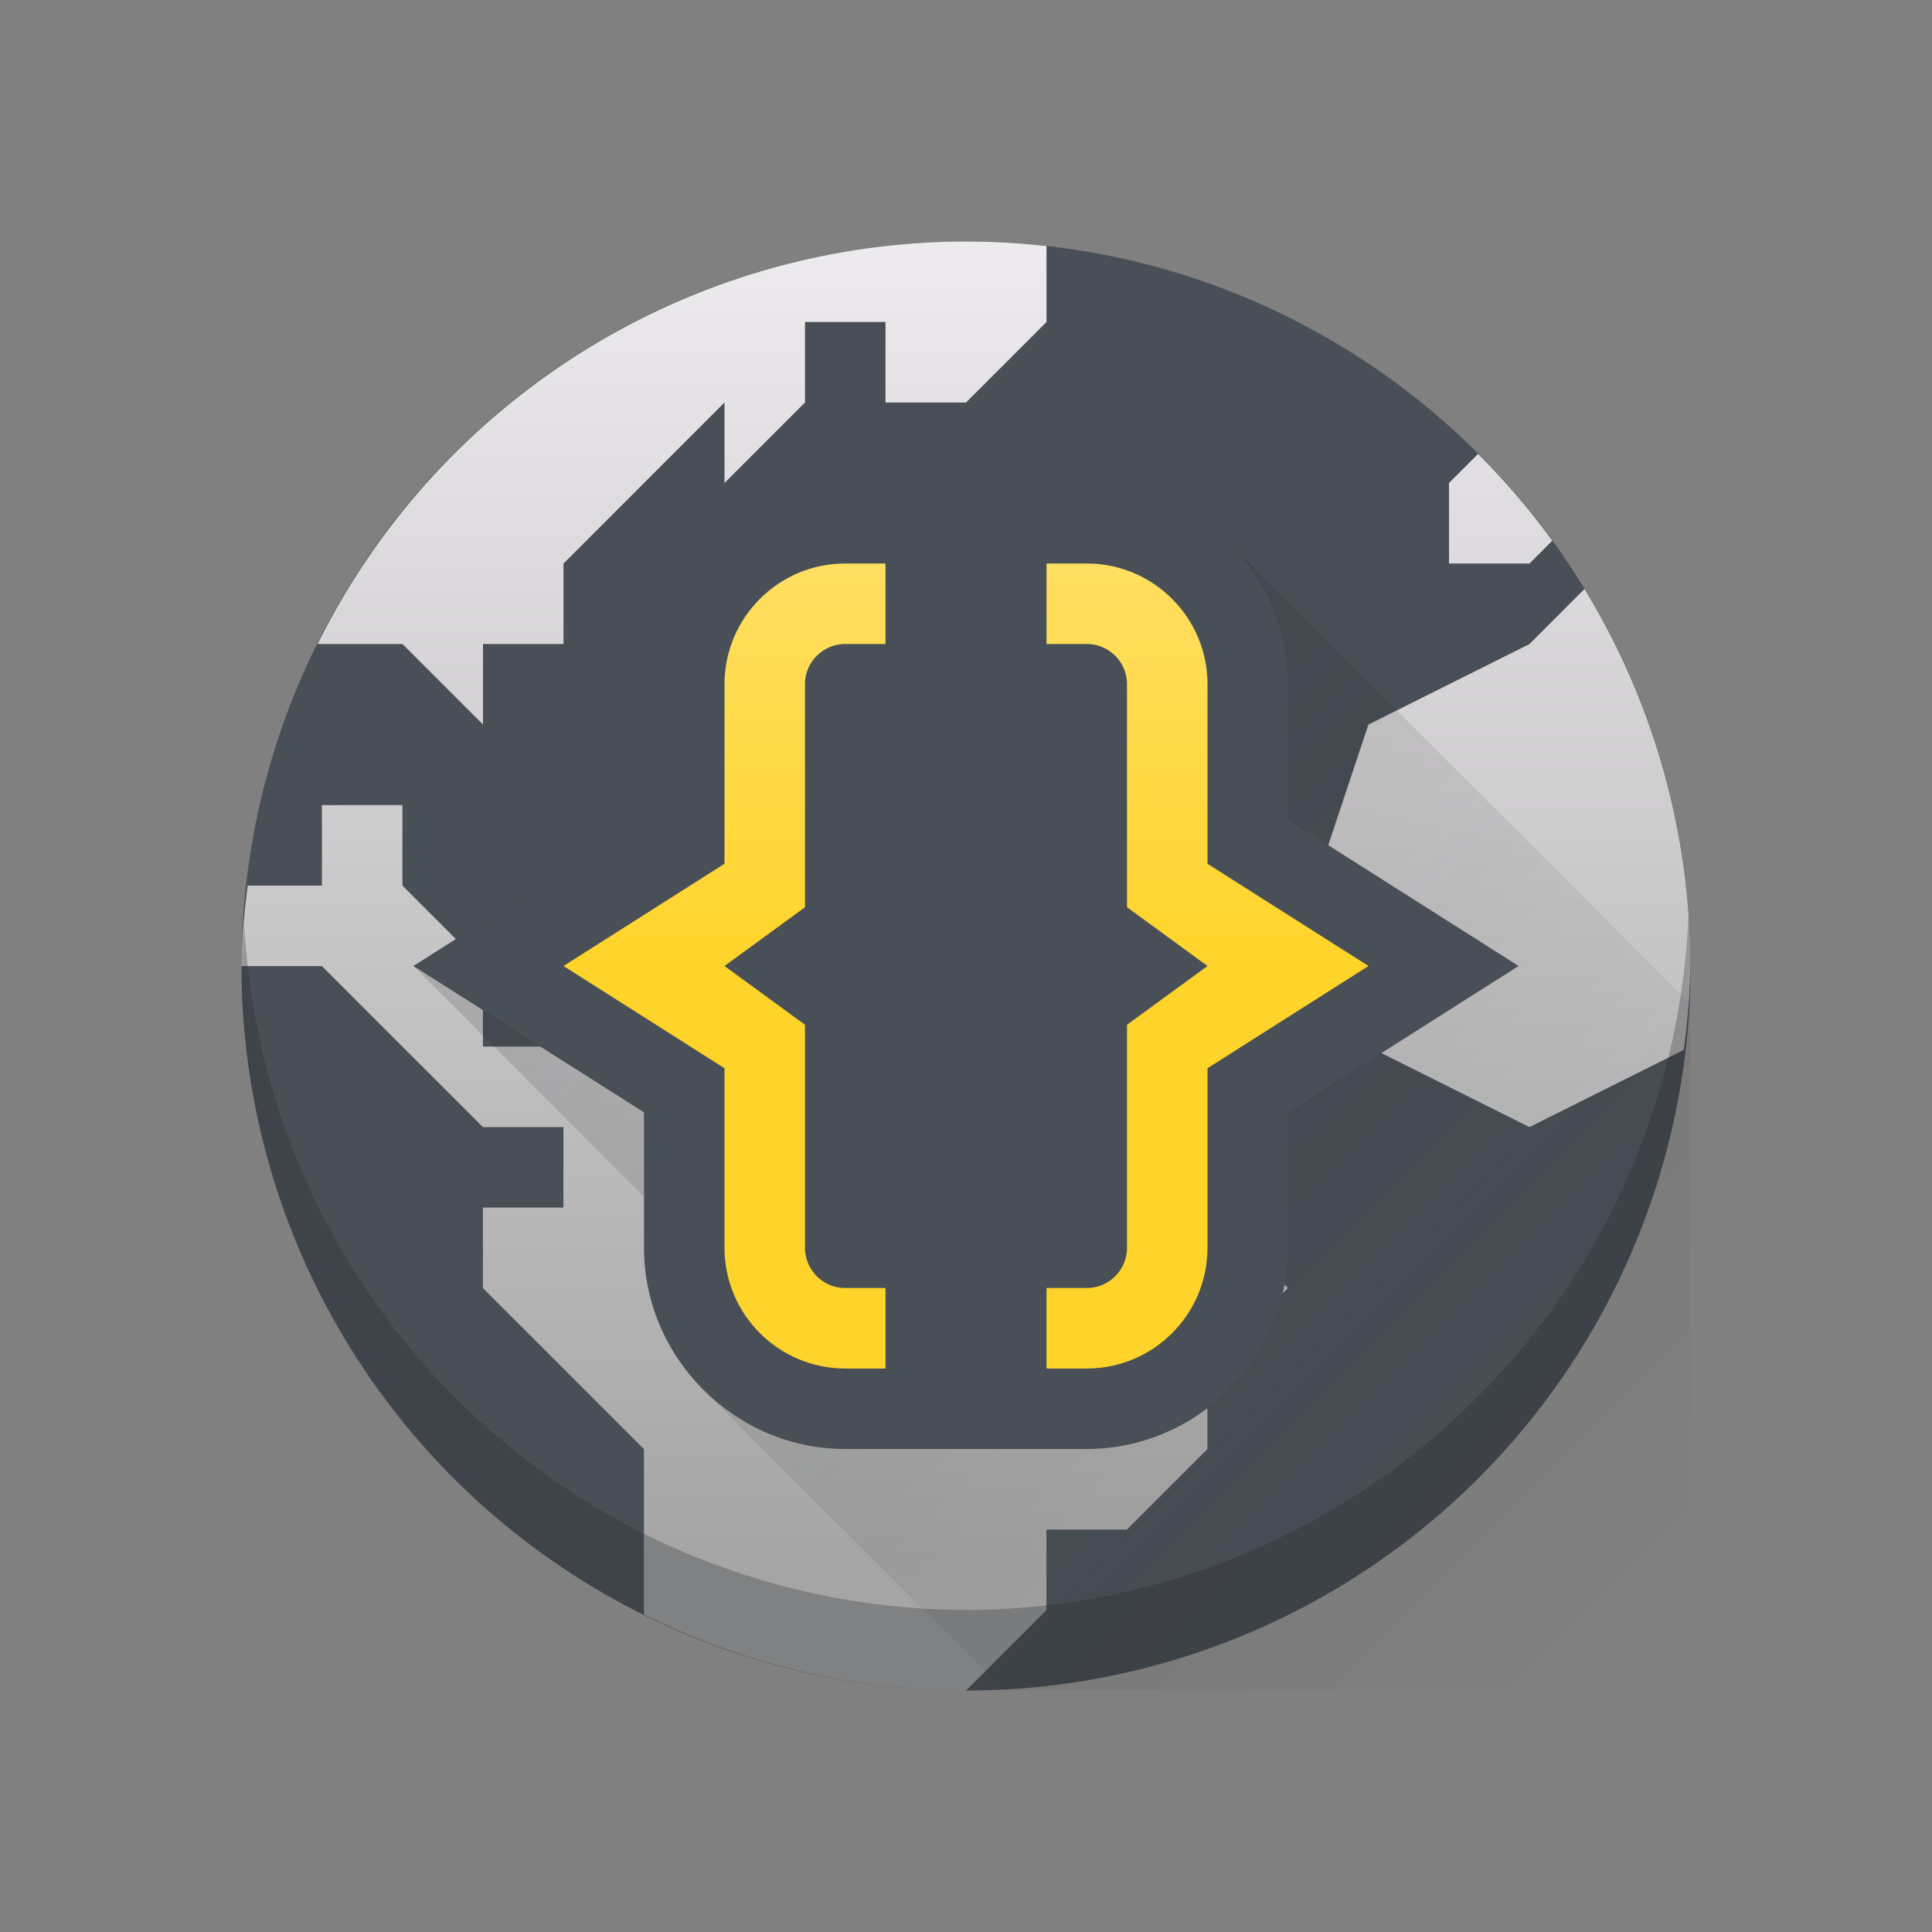 <svg xmlns="http://www.w3.org/2000/svg" xmlns:xlink="http://www.w3.org/1999/xlink" height="24" width="24" viewBox="0 0 24 24">
  <rect x="0" y="0" width="24" height="24" fill="#808080" stroke="none"/>
  <linearGradient id="a" gradientUnits="userSpaceOnUse" x1="24.018" x2="24.018" y1="18.383" y2=".383">
    <stop offset="0" stop-color="#a5a5a5"/>
    <stop offset="1" stop-color="#f5f2f5"/>
  </linearGradient>
  <linearGradient id="b" gradientUnits="userSpaceOnUse" x1="6" x2="6" y1="11" y2="6">
    <stop offset="0" stop-color="#ffd42a"/>
    <stop offset="1" stop-color="#ffdf62"/>
  </linearGradient>
  <linearGradient id="c" gradientUnits="userSpaceOnUse" x1="4" x2="18" y1="6" y2="20">
    <stop offset="0" stop-color="#292c2f"/>
    <stop offset="1" stop-opacity="0"/>
  </linearGradient>
  <g transform="translate(1,1)">
    <circle cx="11" cy="11" fill="#484f56" r="9"/>
    <path d="m11 2a9 9 0 0 0 -8.055 5h1.055l1 1v-1h1v-1l2-2v1l1-1v-1h1v1h1l1-1v-.943a9 9 0 0 0 -1-.057zm6.361 2.639-.361.361v1h1l.283-.283a9 9 0 0 0 -.922-1.078zm1.322 1.678-.684.684-2 1-1 3h1v1l2 1 1.918-.959a9 9 0 0 0 .082-1.041 9 9 0 0 0 -1.316-4.684zm-15.684 2.684v1h-.922a9 9 0 0 0 -.078 1h1l2 2h1v1h-1v1l2 2v2.055a9 9 0 0 0 4 .945l1-1v-1h1l1-1v-1l1-1-1-1h-2l-1-1h-1l-1-1h-2v-1l-1 1h-1v-1l-1-1v-1z" fill="url(#a)" stroke-linejoin="round" stroke-width="2"/>
    <path d="m19.975 10.359a9 9 0 0 1 -8.975 8.641 9 9 0 0 1 -8.965-8.5 9 9 0 0 0 -.035.5 9 9 0 0 0 9 9 9 9 0 0 0 9-9 9 9 0 0 0 -.025-.641z" fill="#292c2f" opacity=".3" stroke-linejoin="round" stroke-width="2"/>
    <path d="m4.135 11 2.865 2.865.736 2.398 3.738 3.736h8.525v-8.525l-5.736-5.738z" fill="url(#c)" opacity=".2"/>
    <path d="m9.5 5c-1.369 0-2.5 1.131-2.5 2.5v1.682l-2.865 1.818 2.865 1.818v1.682c0 1.369 1.131 2.5 2.5 2.5h3c1.369 0 2.5-1.131 2.5-2.5v-1.682l2.865-1.818-2.865-1.818v-1.682c0-1.369-1.131-2.5-2.5-2.5z" fill="#484f56"/>
    <path d="m9.5 6c-.828 0-1.5.672-1.5 1.5v2.23l-2 1.27 2 1.27v2.23c0 .828.672 1.5 1.5 1.5h.5v-1h-.525c-.256-.013-.462-.219-.475-.475v-2.795l-1-.73 1-.73v-2.795c.013-.256.219-.462.475-.475h.525v-1zm2.5 0v1h.525c.256.013.462.219.475.475v2.795l1 .73-1 .73v2.795c-.013.256-.219.462-.475.475h-.525v1h.5c.828 0 1.5-.672 1.5-1.5v-2.23l2-1.27-2-1.27v-2.23c0-.828-.672-1.5-1.5-1.5z" fill="url(#b)"/>
  </g>
</svg>
